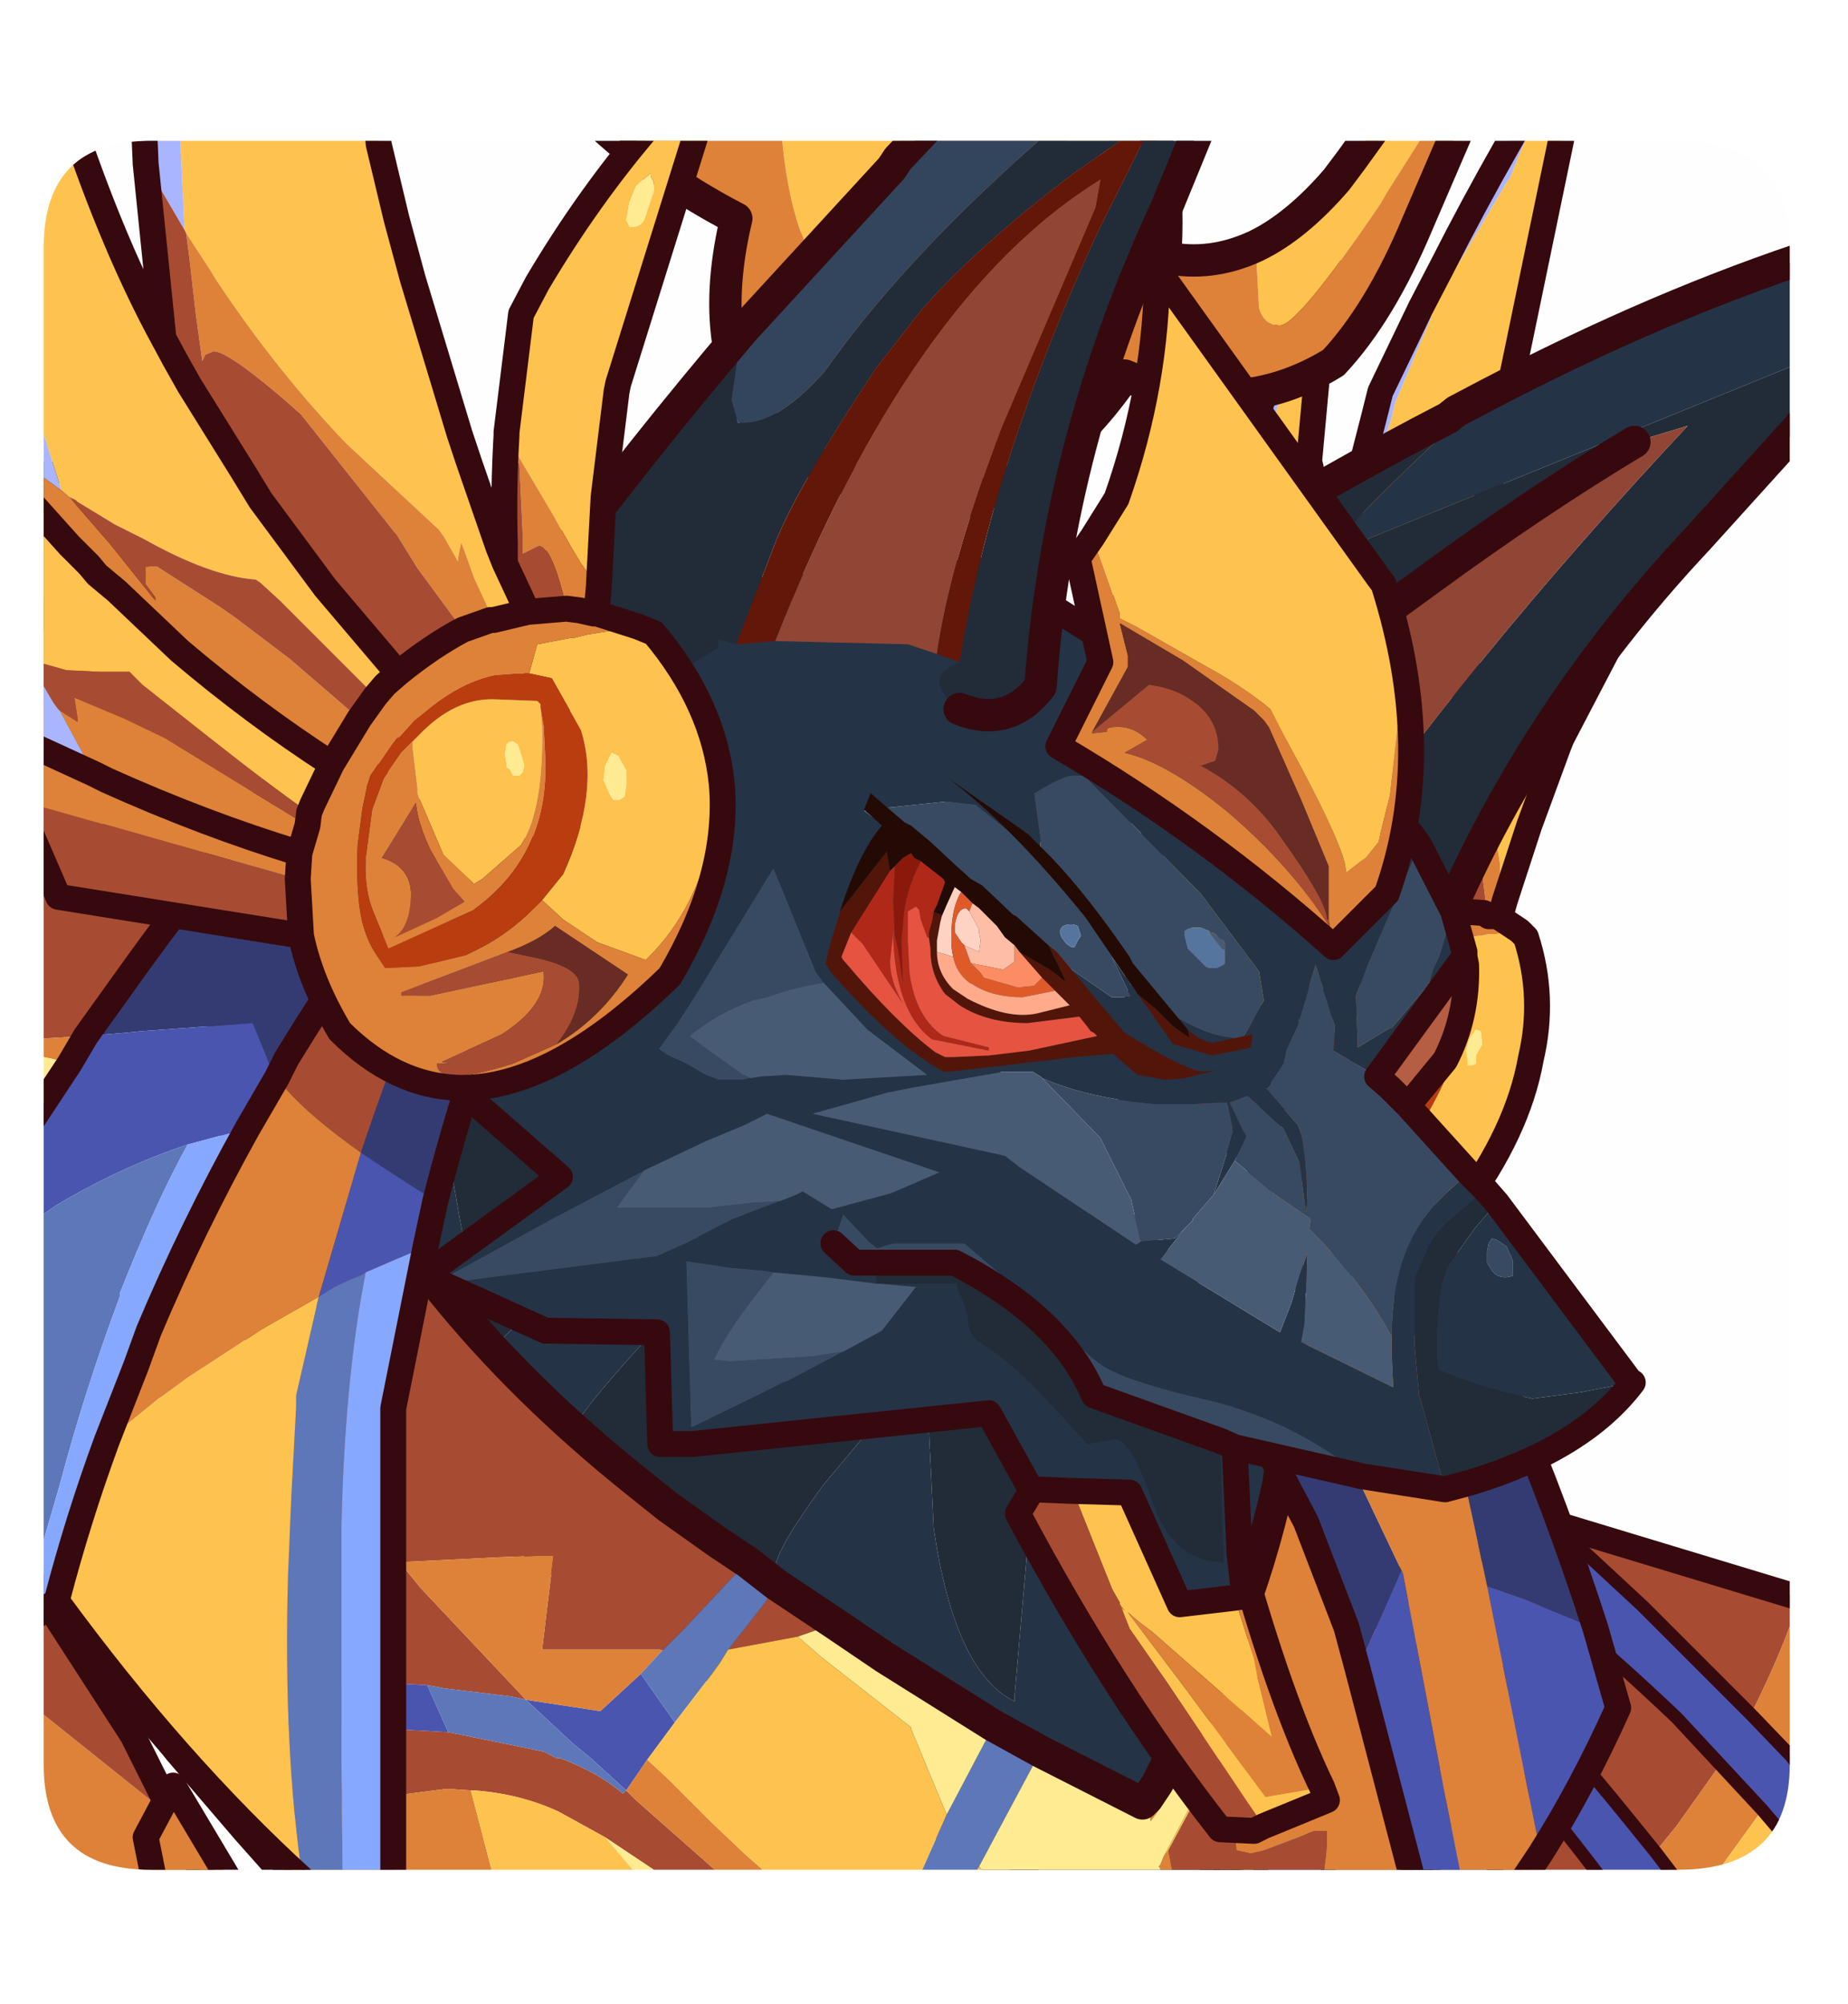 <?xml version="1.0" encoding="UTF-8" standalone="no"?>
<svg xmlns:ffdec="https://www.free-decompiler.com/flash" xmlns:xlink="http://www.w3.org/1999/xlink" ffdec:objectType="frame" height="61.9px" width="57.1px" xmlns="http://www.w3.org/2000/svg">
  <g transform="matrix(1.0, 0.0, 0.0, 1.0, 1.35, 4.35)">
    <clipPath id="clipPath0" transform="matrix(1.0, 0.0, 0.0, 1.0, 0.0, 0.0)">
      <path d="M50.5 0.0 Q53.95 0.0 53.95 3.3 L53.95 50.15 Q53.95 53.4 50.5 53.4 L3.3 53.4 Q0.0 53.4 0.0 50.15 L0.0 3.3 Q0.0 0.0 3.3 0.0 L50.5 0.0" fill="#000000" fill-rule="evenodd" stroke="none"/>
    </clipPath>
    <g clip-path="url(#clipPath0)">
      <use ffdec:characterId="2" height="61.9" transform="matrix(1.0, 0.0, 0.0, 1.0, -1.35, -4.35)" width="57.1" xlink:href="#shape1"/>
    </g>
    <use ffdec:characterId="3" height="53.4" transform="matrix(1.0, 0.0, 0.0, 1.0, 0.0, 0.0)" width="53.95" xlink:href="#shape2"/>
  </g>
  <defs>
    <g id="shape1" transform="matrix(1.0, 0.0, 0.0, 1.0, 1.35, 4.35)">
      <path d="M47.5 -3.65 L47.7 -3.95 44.35 12.2 44.15 14.05 44.0 15.6 43.8 19.4 43.75 20.15 43.7 22.2 43.7 22.6 43.75 23.8 43.1 23.95 43.1 22.95 43.05 22.4 43.05 22.0 42.9 22.4 42.85 22.15 42.8 21.85 42.75 21.65 41.7 19.4 Q41.0 17.5 40.55 15.15 L40.55 14.95 40.35 14.0 40.4 13.9 41.4 9.3 41.65 8.55 41.75 8.1 42.85 5.5 42.9 5.3 43.35 4.4 45.25 1.2 45.3 1.15 Q46.45 -1.75 47.5 -3.65 M44.65 19.5 L44.65 19.45 45.65 16.6 46.15 15.85 Q48.5 12.75 51.05 10.5 L46.9 18.45 46.8 18.7 45.9 21.15 45.15 23.45 45.0 22.75 45.0 22.35 44.85 21.4 44.7 20.1 44.65 19.5 M45.6 24.4 L45.8 24.6 Q46.4 26.45 45.95 28.35 45.0 31.2 43.45 32.5 L42.75 32.0 42.3 31.4 42.05 30.9 42.65 30.25 Q43.8 28.3 43.9 26.85 L43.75 25.45 43.35 25.35 43.7 24.65 44.35 24.55 44.4 24.55 44.65 24.5 44.85 24.5 45.6 24.4 M34.95 19.25 L35.3 18.65 35.45 19.05 35.55 19.4 35.6 19.55 36.2 21.35 36.4 21.85 36.45 21.9 36.45 22.15 36.7 22.55 37.45 24.1 Q38.3 25.8 39.3 27.15 L38.65 28.1 38.6 28.3 37.3 26.15 36.55 24.9 36.35 24.55 35.85 24.5 35.25 24.35 35.1 24.3 34.85 24.15 34.75 24.05 34.7 23.45 34.7 22.95 34.65 22.85 34.7 22.7 34.85 21.85 34.9 20.45 34.95 19.25 M39.55 2.85 L39.8 2.3 39.1 9.9 39.15 10.1 39.1 10.9 Q39.05 14.15 39.3 16.5 L39.3 17.0 39.4 17.7 39.7 19.9 39.85 20.65 40.35 22.85 Q40.65 24.05 41.1 25.1 L40.8 25.35 40.55 25.6 39.95 24.2 39.55 23.1 39.3 22.65 39.2 22.5 Q38.45 22.4 37.55 21.4 L37.1 20.95 36.65 20.35 36.65 20.3 36.5 20.15 36.4 20.0 36.65 15.4 Q36.8 13.75 37.1 12.3 L37.15 11.85 37.3 11.5 37.55 10.5 37.85 9.25 39.55 2.85 M48.85 13.45 L48.55 13.7 48.35 14.1 48.15 14.55 48.15 14.7 48.55 14.45 48.75 14.0 48.85 13.55 48.85 13.45 M40.9 26.75 L41.05 26.65 Q41.9 25.8 42.6 25.95 L43.35 26.0 43.35 26.15 43.3 26.2 43.3 26.3 43.25 26.7 Q42.7 28.7 42.05 29.5 L41.25 30.25 41.0 30.35 Q40.75 30.15 40.7 29.55 L40.6 28.15 40.6 28.0 40.65 27.9 40.85 26.95 40.9 26.75 M44.05 27.75 L43.95 28.1 44.0 28.45 44.0 28.55 44.05 28.55 44.15 28.55 44.25 28.5 44.25 28.25 44.45 27.9 44.4 27.5 44.25 27.45 44.05 27.75 M42.5 27.0 L42.4 27.25 42.4 27.5 42.35 27.55 42.4 27.6 42.35 27.7 42.4 27.7 42.4 27.75 42.45 27.8 42.5 27.8 42.55 27.75 42.65 27.55 42.65 27.3 42.7 27.05 42.65 26.95 42.5 27.0" fill="#ffc34f" fill-rule="evenodd" stroke="none"/>
      <path d="M47.5 -3.65 Q46.45 -1.75 45.3 1.15 L45.25 1.2 43.35 4.4 42.9 5.3 42.85 5.5 41.75 8.1 41.65 8.55 41.4 9.3 40.4 13.9 40.15 12.25 41.1 8.55 41.3 7.75 42.55 5.15 43.2 3.9 Q45.1 0.15 47.5 -3.65 M34.1 26.0 L33.8 25.7 34.0 23.4 34.15 22.25 34.7 19.65 34.95 19.25 34.9 20.45 34.85 21.85 34.7 22.7 34.65 22.85 34.7 22.95 34.7 23.45 34.75 24.05 34.75 24.65 34.9 25.15 34.9 25.3 34.85 25.4 35.1 26.95 34.25 26.2 34.1 26.0 M35.2 18.1 Q35.95 13.7 37.2 9.4 38.25 6.1 39.55 2.85 L37.85 9.25 37.55 10.5 37.3 11.5 37.15 11.85 37.1 12.3 Q36.8 13.75 36.65 15.4 L36.4 20.0 36.1 19.45 35.65 18.9 35.65 18.85 35.55 18.65 35.2 18.1" fill="#aab6ff" fill-rule="evenodd" stroke="none"/>
      <path d="M48.85 13.45 L48.85 13.55 48.75 14.0 48.55 14.45 48.15 14.7 48.15 14.55 48.35 14.1 48.55 13.7 48.85 13.45 M42.5 27.0 L42.65 26.95 42.7 27.05 42.65 27.3 42.65 27.55 42.55 27.75 42.5 27.8 42.45 27.8 42.4 27.75 42.4 27.7 42.35 27.7 42.4 27.6 42.35 27.55 42.4 27.5 42.4 27.25 42.5 27.0 M44.05 27.75 L44.25 27.45 44.4 27.5 44.45 27.9 44.25 28.25 44.25 28.5 44.15 28.55 44.05 28.55 44.0 28.55 44.0 28.45 43.95 28.1 44.05 27.75" fill="#ffec93" fill-rule="evenodd" stroke="none"/>
      <path d="M40.35 14.0 L40.55 14.95 40.55 15.15 Q41.0 17.5 41.7 19.4 L42.75 21.65 42.8 21.85 42.85 22.15 42.9 22.4 43.05 22.0 43.05 22.4 43.1 22.95 43.1 23.95 43.75 23.8 44.5 23.85 44.55 23.45 44.4 22.25 Q44.25 22.35 44.05 22.4 L44.2 21.95 44.65 20.25 44.6 19.55 44.65 19.5 44.7 20.1 44.85 21.4 45.0 22.35 45.0 22.75 45.15 23.45 45.05 23.8 45.0 24.0 45.6 24.4 44.85 24.5 44.65 24.5 44.4 24.55 44.35 24.55 43.7 24.65 43.35 25.35 43.2 25.35 43.15 25.35 42.8 25.3 Q42.15 25.4 41.4 25.95 41.25 26.05 41.05 26.25 L40.7 26.65 40.65 26.65 40.5 26.8 39.9 27.5 39.75 27.75 39.5 28.25 39.2 29.2 38.85 30.6 38.75 31.8 38.9 32.2 39.5 32.25 40.3 32.05 40.5 32.0 41.9 31.05 42.05 30.9 42.3 31.4 42.75 32.0 43.45 32.5 Q45.0 31.2 45.95 28.35 45.55 30.6 43.8 32.95 40.95 35.5 39.3 35.25 38.2 35.1 37.6 33.6 37.5 32.45 37.65 31.25 L37.95 29.85 38.15 29.25 38.45 28.65 38.15 29.25 37.95 29.85 34.85 28.2 34.85 28.15 33.55 27.45 33.55 27.0 34.1 26.0 34.25 26.2 35.1 26.95 34.85 25.4 35.15 25.7 35.15 25.6 35.3 25.05 36.0 25.7 36.55 26.2 38.45 28.65 38.6 28.3 38.65 28.1 39.3 27.15 40.1 26.1 39.3 27.15 Q38.3 25.8 37.45 24.1 L36.7 22.55 36.45 22.15 36.45 21.9 36.4 21.85 36.2 21.35 35.6 19.55 35.55 19.4 35.45 19.05 35.3 18.65 35.2 18.15 35.2 18.1 35.55 18.65 35.65 18.85 35.65 18.9 36.1 19.45 36.4 20.0 36.5 20.15 36.6 20.45 36.95 21.4 37.3 22.85 37.3 22.45 37.45 22.0 37.6 22.0 38.45 23.15 38.6 23.45 39.25 24.5 40.1 26.1 40.55 25.6 40.8 25.35 41.1 25.1 42.5 24.15 42.1 22.55 42.0 21.7 42.0 21.65 41.15 18.6 40.95 18.3 40.05 16.85 Q39.95 16.85 39.85 17.0 L39.75 17.15 40.0 16.0 40.25 14.6 40.35 14.0 M45.0 24.0 L44.9 23.95 44.65 23.95 44.5 23.85 44.65 23.95 44.9 23.95 45.0 24.0 M42.5 24.15 L43.05 23.95 43.1 23.95 43.05 23.95 42.5 24.15 M40.9 26.75 L40.85 26.95 40.65 27.9 40.6 28.0 40.6 28.15 40.7 29.55 Q40.75 30.15 41.0 30.35 L41.25 30.25 42.05 29.5 Q42.7 28.7 43.25 26.7 L43.3 26.3 43.3 26.65 43.15 27.45 Q42.5 29.75 40.9 30.95 L40.75 31.0 39.0 31.75 39.05 30.85 39.25 29.5 39.7 28.3 40.1 27.65 40.15 27.5 40.6 27.0 40.65 26.95 40.9 26.75 M40.7 30.75 L40.6 30.45 40.45 29.5 40.5 28.25 39.55 29.5 Q39.95 29.8 39.85 30.4 39.6 31.25 39.25 31.5 L40.1 31.1 40.7 30.75 M41.1 32.05 L39.0 32.8 38.95 32.9 39.5 32.95 41.6 32.6 41.6 32.65 Q41.4 33.45 40.5 34.05 L39.2 34.55 39.35 34.6 39.1 34.6 Q38.95 35.25 40.45 34.75 L41.35 34.35 Q42.25 33.8 43.05 32.85 L42.25 31.8 42.15 31.55 41.1 32.05 M35.1 26.95 L35.3 27.15 38.15 29.25 35.3 27.15 35.1 26.95" fill="#de8338" fill-rule="evenodd" stroke="none"/>
      <path d="M40.4 13.9 L40.35 14.0 40.25 14.6 40.0 16.0 39.75 17.15 39.85 17.0 Q39.95 16.85 40.05 16.85 L40.95 18.3 41.15 18.6 42.0 21.65 42.0 21.7 42.1 22.55 42.5 24.15 41.1 25.1 Q40.65 24.05 40.35 22.85 L39.85 20.65 39.7 19.9 39.4 17.7 39.3 17.0 39.3 16.5 40.15 12.25 40.4 13.9 M43.75 23.8 L43.7 22.6 43.8 22.15 44.6 19.55 44.65 20.25 44.2 21.95 44.05 22.4 Q44.25 22.35 44.4 22.25 L44.55 23.45 44.5 23.85 43.75 23.8 M37.65 31.25 L33.6 29.8 33.55 27.45 34.85 28.15 34.85 28.2 37.95 29.85 37.65 31.25 M40.55 25.6 L40.1 26.1 39.25 24.5 38.6 23.45 38.45 23.15 37.6 22.0 37.45 22.0 37.3 22.45 37.3 22.85 36.95 21.4 36.6 20.45 36.5 20.15 36.65 20.3 36.65 20.35 37.1 20.95 37.55 21.4 Q38.45 22.4 39.2 22.5 L39.3 22.65 39.55 23.1 39.95 24.2 40.55 25.6 M38.6 28.3 L38.45 28.65 36.55 26.2 36.0 25.7 35.3 25.05 35.15 25.6 35.15 25.7 34.85 25.4 34.9 25.3 34.9 25.15 34.75 24.65 34.75 24.05 34.85 24.15 35.1 24.3 35.25 24.35 35.85 24.5 36.35 24.55 36.55 24.9 37.3 26.15 38.6 28.3 M40.7 30.75 L40.1 31.1 39.25 31.5 Q39.6 31.25 39.85 30.4 39.95 29.8 39.55 29.5 L40.5 28.25 40.45 29.5 40.6 30.45 40.7 30.75 M41.35 34.35 L40.45 34.75 Q38.95 35.25 39.1 34.6 L39.35 34.6 39.2 34.55 40.5 34.05 Q41.4 33.45 41.6 32.65 L41.6 32.6 39.5 32.95 38.95 32.9 39.0 32.8 41.1 32.05 41.55 32.2 Q42.3 32.55 42.15 33.0 L41.35 34.35" fill="#a84c32" fill-rule="evenodd" stroke="none"/>
      <path d="M43.35 25.35 L43.75 25.45 43.9 26.85 Q43.8 28.3 42.65 30.25 L42.05 30.9 41.9 31.05 40.5 32.0 40.3 32.05 39.5 32.25 38.9 32.2 38.75 31.8 38.85 30.6 39.2 29.2 39.5 28.25 39.75 27.75 39.9 27.5 40.5 26.8 40.65 26.65 40.7 26.65 41.05 26.25 Q41.25 26.05 41.4 25.95 42.15 25.4 42.8 25.3 L43.15 25.35 43.2 25.35 43.35 25.35 M43.3 26.3 L43.3 26.2 43.35 26.15 43.35 26.0 42.6 25.95 Q41.9 25.8 41.05 26.65 L40.9 26.75 40.65 26.95 40.6 27.0 40.15 27.5 40.1 27.65 39.7 28.3 39.25 29.5 39.05 30.85 39.0 31.75 40.75 31.0 40.9 30.95 Q42.5 29.75 43.15 27.45 L43.3 26.65 43.3 26.3" fill="#bb3d0f" fill-rule="evenodd" stroke="none"/>
      <path d="M41.35 34.35 L42.15 33.0 Q42.3 32.55 41.55 32.2 L41.1 32.05 42.15 31.55 42.25 31.8 43.05 32.85 Q42.25 33.8 41.35 34.35" fill="#692c25" fill-rule="evenodd" stroke="none"/>
      <path d="M43.7 22.6 L43.7 22.2 43.75 20.15 43.8 19.4 44.0 15.6 44.15 14.05 44.35 12.2 47.7 -3.95 47.5 -3.65 Q45.1 0.15 43.2 3.9 L42.55 5.15 41.3 7.75 41.1 8.55 40.15 12.25 39.3 16.5 Q39.05 14.15 39.1 10.9 L39.15 10.1 39.1 9.9 39.8 2.3 39.55 2.85 Q38.25 6.1 37.2 9.4 35.95 13.7 35.2 18.1 L35.2 18.15 35.3 18.65 35.45 19.05 35.55 19.4 35.6 19.55 36.2 21.35 36.4 21.85 36.45 21.9 36.45 22.15 36.7 22.55 37.45 24.1 Q38.3 25.8 39.3 27.15 L38.65 28.1 38.6 28.3 38.45 28.65 38.15 29.25 37.95 29.85 37.65 31.25 33.6 29.8 33.55 27.45 33.55 27.0 34.1 26.0 33.8 25.7 34.0 23.4 34.15 22.25 34.7 19.65 34.95 19.25 35.3 18.65 M43.1 23.95 L43.75 23.8 43.7 22.6 43.8 22.15 44.6 19.55 44.65 19.5 44.65 19.45 45.65 16.6 46.15 15.85 Q48.5 12.75 51.05 10.5 L46.9 18.45 46.8 18.7 45.9 21.15 45.15 23.45 45.05 23.8 45.0 24.0 45.6 24.4 45.8 24.6 Q46.4 26.45 45.95 28.35 45.55 30.6 43.8 32.95 40.95 35.5 39.3 35.25 38.2 35.1 37.6 33.6 37.5 32.45 37.65 31.25 M44.5 23.85 L44.65 23.95 44.9 23.95 45.0 24.0 M43.1 23.95 L43.05 23.95 42.5 24.15 41.1 25.1 40.8 25.35 40.55 25.6 40.1 26.1 39.3 27.15 M44.5 23.85 L43.75 23.8 M41.1 25.1 Q40.65 24.05 40.35 22.85 L39.85 20.65 39.7 19.9 39.4 17.7 39.3 17.0 39.3 16.5 M38.15 29.25 L35.3 27.15 35.1 26.95 34.25 26.2 34.1 26.0" fill="none" stroke="#36090e" stroke-linecap="round" stroke-linejoin="round" stroke-width="0.8"/>
      <path d="M11.7 22.75 L11.75 23.2 Q11.85 28.1 12.7 32.4 13.25 35.7 13.9 37.35 14.55 36.3 17.3 35.0 20.15 33.65 22.55 33.4 21.55 33.8 19.15 36.45 16.75 39.0 16.25 39.95 L19.3 42.05 22.6 44.1 Q22.6 43.55 24.1 41.5 L27.25 37.75 27.5 42.85 Q28.15 47.3 30.0 48.2 L30.0 48.0 30.45 42.85 30.7 42.85 Q34.9 47.25 36.35 48.1 L36.55 46.95 36.7 45.35 Q36.55 40.1 36.2 36.55 L36.75 37.15 41.75 45.6 34.25 56.4 6.8 37.6 5.2 24.2 11.7 22.75 M27.25 37.75 L27.25 37.6 27.35 37.6 27.25 37.75 M22.55 33.4 L22.6 33.35 22.7 33.35 22.55 33.4" fill="#253346" fill-rule="evenodd" stroke="none"/>
      <path d="M36.2 36.55 Q36.55 40.1 36.7 45.35 L36.55 46.95 36.35 48.1 Q34.9 47.25 30.7 42.85 L30.45 42.85 30.0 48.0 30.0 48.2 Q28.15 47.3 27.5 42.85 L27.25 37.75 24.1 41.5 Q22.6 43.55 22.6 44.1 L19.3 42.05 16.25 39.95 Q16.75 39.0 19.15 36.45 21.55 33.8 22.55 33.4 20.15 33.65 17.3 35.0 14.55 36.3 13.9 37.35 13.25 35.7 12.7 32.4 11.85 28.1 11.75 23.2 L11.7 22.75 21.2 20.65 36.2 36.55 M22.55 33.4 L22.7 33.35 22.6 33.35 22.55 33.4 M27.25 37.75 L27.35 37.6 27.25 37.6 27.25 37.75" fill="#222b38" fill-rule="evenodd" stroke="none"/>
      <path d="M11.7 22.75 L5.2 24.2 6.8 37.6 34.25 56.4 41.75 45.6 36.75 37.15 36.2 36.55 21.2 20.65 11.7 22.75 Z" fill="none" stroke="#36090e" stroke-linecap="round" stroke-linejoin="round" stroke-width="1.0"/>
      <path d="M32.65 -1.0 L33.1 0.75 Q32.8 0.45 31.35 -0.1 L28.6 -0.75 Q25.3 -0.75 24.35 4.75 L24.25 4.9 23.35 2.7 Q22.85 1.2 22.75 -1.0 L32.65 -1.0 M43.15 -1.0 L41.5 1.6 41.3 1.95 Q38.75 5.7 38.2 5.7 37.7 5.7 37.55 5.15 L37.45 3.25 Q38.7 2.65 39.95 1.2 L40.4 0.6 41.25 0.0 41.05 -0.3 41.5 -1.0 43.15 -1.0" fill="#ffc34f" fill-rule="evenodd" stroke="none"/>
      <path d="M32.65 -1.0 L34.0 -1.0 Q34.85 0.6 34.65 3.6 36.05 3.9 37.45 3.25 L37.55 5.15 Q37.7 5.7 38.2 5.7 38.75 5.7 41.3 1.95 L41.5 1.6 43.15 -1.0 44.05 -1.0 43.85 -0.7 42.45 2.55 Q41.3 5.3 39.85 6.85 36.85 8.7 33.4 7.25 31.3 10.3 28.45 11.15 24.8 11.3 21.85 8.35 20.55 5.95 21.4 2.4 18.7 1.0 16.7 -1.0 L22.75 -1.0 Q22.85 1.2 23.35 2.7 L24.25 4.9 24.35 4.75 Q25.3 -0.75 28.6 -0.75 L31.35 -0.1 Q32.8 0.45 33.1 0.75 L32.65 -1.0 M41.05 -0.3 L41.25 0.0 40.4 0.6 41.05 -0.3" fill="#de8338" fill-rule="evenodd" stroke="none"/>
      <path d="M16.7 -1.0 Q18.7 1.0 21.4 2.4 20.55 5.95 21.85 8.35 24.8 11.3 28.45 11.15 31.3 10.3 33.4 7.25 36.85 8.7 39.85 6.85 41.3 5.3 42.45 2.55 L43.85 -0.7 44.05 -1.0 M37.45 3.25 Q36.05 3.9 34.65 3.6 34.85 0.6 34.0 -1.0 M41.5 -1.0 L41.05 -0.3 40.4 0.6 39.95 1.2 Q38.7 2.65 37.45 3.25" fill="none" stroke="#36090e" stroke-linecap="round" stroke-linejoin="round" stroke-width="1.0"/>
      <path d="M54.9 4.3 L54.65 4.45 54.2 4.7 54.05 4.95 54.05 5.0 54.05 5.1 54.05 5.15 54.1 5.2 54.15 5.3 54.2 5.4 54.75 5.5 54.9 5.45 54.9 6.6 39.55 12.85 39.5 12.85 Q41.5 10.6 44.6 7.85 49.95 5.05 54.9 3.45 L54.9 4.3" fill="#253346" fill-rule="evenodd" stroke="none"/>
      <path d="M54.9 5.45 L54.75 5.5 54.2 5.4 54.15 5.3 54.1 5.2 54.05 5.15 54.05 5.1 54.05 5.0 54.05 4.95 54.2 4.7 54.65 4.45 54.9 4.3 54.9 5.45" fill="#33455d" fill-rule="evenodd" stroke="none"/>
      <path d="M44.6 7.85 Q41.5 10.6 39.5 12.85 L39.55 12.85 54.9 6.6 54.9 8.1 51.1 12.3 Q45.7 18.05 42.9 25.1 41.45 26.0 40.3 24.95 39.3 23.7 39.35 22.8 44.05 16.0 50.8 8.8 L49.15 9.3 Q46.15 11.1 42.8 13.55 37.6 17.3 33.95 20.65 L32.35 20.25 32.25 20.35 Q30.65 21.75 28.85 20.85 27.4 19.65 28.95 17.45 36.25 12.25 43.4 8.55 L43.65 8.35 44.6 7.85" fill="#222b38" fill-rule="evenodd" stroke="none"/>
      <path d="M33.95 20.65 Q37.6 17.3 42.8 13.55 46.15 11.1 49.15 9.3 L50.8 8.8 Q44.05 16.0 39.35 22.8 L39.35 22.6 Q37.35 21.6 33.95 20.65" fill="#914535" fill-rule="evenodd" stroke="none"/>
      <path d="M54.9 3.45 Q49.95 5.05 44.6 7.85 L43.65 8.35 43.4 8.55 Q36.25 12.25 28.95 17.45 27.4 19.65 28.85 20.85 30.65 21.75 32.25 20.35 L32.35 20.25 33.95 20.65 Q37.6 17.3 42.8 13.55 46.15 11.1 49.15 9.3 M39.35 22.8 Q39.3 23.7 40.3 24.95 41.45 26.0 42.9 25.1 45.7 18.05 51.1 12.3 L54.9 8.1 M39.35 22.8 L39.35 22.6 Q37.35 21.6 33.95 20.65" fill="none" stroke="#36090e" stroke-linecap="round" stroke-linejoin="round" stroke-width="1.0"/>
      <path d="M4.05 51.85 L5.35 54.4 -0.25 54.4 -0.45 54.1 -0.45 48.25 4.05 51.85" fill="#de8338" fill-rule="evenodd" stroke="none"/>
      <path d="M-0.45 48.25 L-0.45 44.3 2.75 49.25 4.05 51.85 -0.45 48.25" fill="#a84c32" fill-rule="evenodd" stroke="none"/>
      <path d="M-0.25 54.4 L-0.45 54.4 -0.45 54.1 -0.25 54.4" fill="#ffc34f" fill-rule="evenodd" stroke="none"/>
      <path d="M4.05 51.85 L5.35 54.4 M-0.45 44.3 L2.75 49.25 4.05 51.85" fill="none" stroke="#36090e" stroke-linecap="round" stroke-linejoin="round" stroke-width="0.8"/>
      <path d="M41.3 45.85 Q45.0 49.5 48.3 53.9 L45.25 53.9 42.25 50.2 40.2 47.7 41.3 45.85 M49.8 52.85 L48.95 51.8 Q45.3 47.3 42.1 44.45 L43.2 42.8 Q46.4 44.85 50.45 48.7 L51.8 50.15 50.45 52.05 49.8 52.85 M46.65 42.7 L54.25 45.0 Q53.8 46.5 52.75 48.6 L49.4 45.25 46.65 42.7 M39.35 49.0 L43.3 53.9 40.0 53.9 38.15 50.9 39.35 49.0 M37.1 52.55 L37.9 53.9 36.3 53.9 37.1 52.55" fill="#a84c32" fill-rule="evenodd" stroke="none"/>
      <path d="M41.3 45.85 L42.1 44.45 Q45.3 47.3 48.95 51.8 L49.8 52.85 50.6 53.9 48.3 53.9 Q45.0 49.5 41.3 45.85 M43.2 42.8 L43.85 41.75 46.65 42.7 49.4 45.25 52.75 48.6 54.0 49.9 54.15 50.1 55.35 51.5 55.35 53.9 55.1 53.9 53.1 51.55 51.8 50.15 50.45 48.7 Q46.4 44.85 43.2 42.8 M39.35 49.0 L40.2 47.7 42.25 50.2 45.25 53.9 43.3 53.9 39.35 49.0 M40.0 53.9 L37.9 53.9 37.1 52.55 38.15 50.9 40.0 53.9" fill="#4a55b1" fill-rule="evenodd" stroke="none"/>
      <path d="M50.6 53.9 L49.8 52.85 50.45 52.05 51.8 50.15 53.1 51.55 51.4 53.9 50.6 53.9 M54.25 45.0 L55.35 45.3 55.35 48.55 54.15 50.1 54.0 49.9 52.75 48.6 Q53.8 46.5 54.25 45.0" fill="#de8338" fill-rule="evenodd" stroke="none"/>
      <path d="M55.35 48.55 L55.35 51.5 54.15 50.1 55.35 48.55 M55.1 53.9 L51.4 53.9 53.1 51.55 55.1 53.9" fill="#ffc34f" fill-rule="evenodd" stroke="none"/>
      <path d="M41.3 45.85 Q45.0 49.5 48.3 53.9 M50.6 53.9 L49.8 52.85 48.95 51.8 Q45.3 47.3 42.1 44.45 M46.65 42.7 L49.4 45.25 52.75 48.6 54.0 49.9 54.15 50.1 55.35 51.5 M51.8 50.15 L50.45 48.7 Q46.4 44.85 43.2 42.8 M39.35 49.0 L43.3 53.9 M45.25 53.9 L42.25 50.2 40.2 47.7 M40.0 53.9 L38.15 50.9 M37.1 52.55 L37.9 53.9 M53.1 51.55 L51.8 50.15 M55.1 53.9 L53.1 51.55" fill="none" stroke="#36090e" stroke-linecap="round" stroke-linejoin="round" stroke-width="0.4"/>
      <path d="M42.1 44.45 L41.3 45.85 40.2 47.7 39.35 49.0 38.15 50.9 37.1 52.55 36.3 53.9 M42.1 44.45 L43.2 42.8 43.85 41.75 46.65 42.7 54.25 45.0 55.35 45.3" fill="none" stroke="#36090e" stroke-linecap="round" stroke-linejoin="round" stroke-width="0.8"/>
      <path d="M3.65 49.0 L1.2 45.9 10.2 32.45 12.3 35.5 Q14.8 38.6 18.3 41.4 L19.3 42.2 20.85 43.3 21.75 43.9 21.35 44.3 19.8 45.95 19.15 46.6 15.4 46.6 15.75 43.7 15.35 43.7 14.05 43.75 11.0 43.9 11.65 44.7 14.9 48.15 14.45 48.05 12.4 47.8 11.85 47.7 10.2 47.6 10.05 47.6 Q7.8 47.65 4.5 48.7 L3.65 49.0 M22.65 44.6 L24.45 45.8 23.3 46.2 21.15 46.6 22.25 45.2 22.65 44.6 M4.2 49.7 Q6.9 48.95 8.85 48.95 L9.8 49.0 12.5 49.15 12.75 49.2 15.45 49.75 15.85 49.95 15.95 49.95 Q17.15 50.4 17.9 51.05 L18.0 50.95 18.25 51.2 18.3 51.25 20.85 53.5 19.9 54.1 17.35 52.4 16.9 52.15 15.9 51.6 Q14.7 51.05 13.3 50.95 L13.2 50.95 12.45 50.9 9.4 51.3 7.65 51.75 6.3 52.15 4.2 49.7 M37.6 47.2 L36.8 52.05 36.85 52.8 37.3 52.9 37.7 52.8 38.9 52.35 39.25 52.2 39.65 52.2 39.65 52.7 39.55 53.5 39.1 54.4 35.05 54.4 34.75 52.8 35.45 51.5 35.95 50.75 37.6 47.2" fill="#a84c32" fill-rule="evenodd" stroke="none"/>
      <path d="M3.65 49.0 L4.5 48.7 Q7.8 47.65 10.05 47.6 L10.2 47.6 11.85 47.7 12.5 49.15 9.8 49.0 8.85 48.95 Q6.9 48.95 4.2 49.7 L3.65 49.0 M14.9 48.15 L17.2 48.5 18.45 47.35 19.5 48.85 18.65 50.0 18.0 50.95 16.9 49.95 16.35 49.5 14.9 48.15" fill="#4a55b1" fill-rule="evenodd" stroke="none"/>
      <path d="M14.9 48.15 L11.65 44.7 11.0 43.9 14.05 43.75 15.35 43.7 15.75 43.7 15.4 46.6 19.15 46.6 19.05 46.7 18.45 47.35 17.2 48.5 14.9 48.15 M34.1 51.2 L34.4 50.75 34.75 50.05 Q37.1 46.25 38.15 41.5 L38.65 37.85 42.75 48.75 42.35 54.4 39.1 54.4 39.55 53.5 39.65 52.7 39.65 52.2 39.25 52.2 38.9 52.35 37.7 52.8 37.3 52.9 36.85 52.8 36.8 52.05 37.6 47.2 37.8 45.6 35.7 49.65 35.1 50.6 34.5 51.5 34.2 51.9 34.1 51.2 M6.3 52.15 L7.65 51.75 9.4 51.3 12.45 50.9 13.2 50.95 14.1 54.4 8.3 54.4 6.3 52.15 M20.85 53.5 L18.3 51.25 18.25 51.2 18.0 50.95 18.65 50.0 19.3 50.6 20.7 52.0 21.65 52.9 23.35 54.4 21.95 54.4 20.85 53.5 M34.75 52.8 L35.05 54.4 34.6 54.4 34.5 53.8 34.5 53.4 34.5 53.35 34.45 53.3 34.5 53.25 34.6 53.0 34.75 52.8" fill="#de8338" fill-rule="evenodd" stroke="none"/>
      <path d="M11.85 47.7 L12.4 47.8 14.45 48.05 14.9 48.15 16.35 49.5 16.9 49.95 18.0 50.95 17.9 51.05 Q17.15 50.4 15.95 49.95 L15.85 49.95 15.45 49.75 12.75 49.2 12.5 49.15 11.85 47.7 M19.15 46.6 L19.8 45.95 21.35 44.3 21.75 43.9 22.65 44.6 22.25 45.2 21.15 46.6 20.9 47.0 20.65 47.35 19.5 48.85 18.45 47.35 19.05 46.7 19.15 46.6 M29.35 48.95 L30.8 49.75 28.9 53.3 28.5 54.1 28.35 54.4 26.7 54.4 27.3 53.05 27.9 51.7 29.35 48.95" fill="#5d77ba" fill-rule="evenodd" stroke="none"/>
      <path d="M24.45 45.8 L26.0 46.85 29.35 48.95 27.9 51.7 26.8 49.05 26.8 49.0 24.05 46.85 23.3 46.2 24.45 45.8 M30.8 49.75 L33.95 51.35 34.1 51.2 34.2 51.9 34.5 51.5 35.1 50.6 35.15 50.75 35.45 51.4 34.6 53.0 34.5 53.25 34.45 53.3 34.5 53.35 34.5 53.4 34.5 53.8 34.6 54.4 29.8 54.4 29.65 54.25 28.9 53.3 30.8 49.75 M17.35 52.4 L19.9 54.1 20.85 53.5 21.95 54.4 19.05 54.4 17.35 52.4" fill="#ffec93" fill-rule="evenodd" stroke="none"/>
      <path d="M13.2 50.95 L13.3 50.95 Q14.7 51.05 15.9 51.6 L16.9 52.15 17.35 52.4 19.05 54.4 14.1 54.4 13.2 50.95 M19.5 48.85 L20.65 47.35 20.9 47.0 21.15 46.6 23.3 46.2 24.05 46.85 26.8 49.0 26.8 49.05 27.9 51.7 27.3 53.05 26.7 54.4 23.35 54.4 21.65 52.9 20.7 52.0 19.3 50.6 18.65 50.0 19.5 48.85 M35.1 50.6 L35.7 49.65 37.8 45.6 37.6 47.2 35.95 50.75 35.45 51.5 34.75 52.8 34.6 53.0 35.45 51.4 35.15 50.75 35.1 50.6 M28.35 54.4 L28.5 54.1 28.9 53.3 29.65 54.25 29.8 54.4 28.35 54.4" fill="#ffc34f" fill-rule="evenodd" stroke="none"/>
      <path d="M10.2 32.45 L10.35 32.25 M21.75 43.9 L20.85 43.3 19.3 42.2 18.3 41.4 Q14.8 38.6 12.3 35.5 L10.2 32.45 1.2 45.9 3.65 49.0 4.2 49.7 6.3 52.15 8.3 54.4 M21.75 43.9 L22.65 44.6 24.45 45.8 26.0 46.85 29.35 48.95 30.8 49.75 33.95 51.35 34.1 51.2 34.4 50.75 34.75 50.05 Q37.1 46.25 38.15 41.5 L38.65 37.85 38.65 37.4 M42.35 54.4 L42.75 48.75 38.65 37.85" fill="none" stroke="#36090e" stroke-linecap="round" stroke-linejoin="round" stroke-width="1.0"/>
      <path d="M40.6 34.0 L41.95 31.85 Q45.6 38.65 47.95 45.95 L45.75 45.05 44.6 44.65 43.45 39.25 42.7 37.6 Q41.6 35.35 40.6 34.0 M40.6 47.2 L40.25 45.9 39.0 42.65 37.2 39.25 38.6 37.1 41.95 44.15 40.85 46.65 40.6 47.2" fill="#343b72" fill-rule="evenodd" stroke="none"/>
      <path d="M47.95 45.95 L48.65 48.4 Q47.55 50.85 46.25 52.9 L44.6 44.65 45.75 45.05 47.95 45.95 M44.25 55.9 L43.2 57.15 40.6 47.2 40.85 46.65 41.95 44.15 42.0 44.25 43.3 51.1 44.25 55.9" fill="#4a55b1" fill-rule="evenodd" stroke="none"/>
      <path d="M46.25 52.9 L44.25 55.9 43.3 51.1 42.0 44.25 41.95 44.15 38.6 37.1 40.6 34.0 Q41.6 35.35 42.7 37.6 L43.45 39.25 44.6 44.65 46.25 52.9" fill="#de8338" fill-rule="evenodd" stroke="none"/>
      <path d="M40.6 34.0 L41.95 31.85 Q45.6 38.65 47.95 45.95 L48.65 48.4 Q47.55 50.85 46.25 52.9 L44.25 55.9 43.2 57.15 40.6 47.2 40.25 45.9 39.0 42.65 37.2 39.25 38.6 37.1 40.6 34.0 Z" fill="none" stroke="#36090e" stroke-linecap="round" stroke-linejoin="round" stroke-width="0.8"/>
      <path d="M43.55 23.8 L43.15 25.15 42.9 25.7 42.8 26.05 41.65 27.4 41.6 27.4 40.6 28.0 40.55 26.4 40.9 25.45 41.7 23.6 42.5 21.75 43.55 23.8 M12.15 35.25 L15.7 33.3 18.55 31.8 17.7 32.95 20.55 32.95 21.9 32.8 22.75 32.75 21.95 33.05 21.3 33.3 21.0 33.45 20.8 33.55 19.85 34.05 18.95 34.45 12.3 35.3 12.15 35.25 M36.8 40.35 L36.35 40.15 32.45 38.75 Q31.45 36.35 28.15 34.65 L25.65 34.65 25.05 34.65 24.4 34.05 24.7 33.15 25.5 34.0 25.75 34.2 26.25 34.05 28.45 34.05 30.15 35.5 32.35 37.55 32.75 37.85 Q33.6 38.35 35.8 38.85 38.5 39.45 40.75 41.25 L36.8 40.35 M24.7 37.4 L23.0 38.3 22.85 38.35 21.95 38.8 20.0 39.75 19.85 34.6 21.2 34.8 22.3 34.9 22.55 34.95 22.35 35.2 Q21.15 36.7 20.7 37.65 L21.2 37.7 22.85 37.6 23.7 37.55 24.7 37.4 M44.05 31.9 Q42.9 32.75 42.3 33.85 41.65 35.1 41.65 36.95 40.8 35.3 39.1 33.6 L39.15 33.3 39.0 33.2 38.05 32.55 36.8 31.5 37.15 30.75 36.65 29.7 37.2 29.5 38.3 30.5 38.8 31.55 39.0 33.1 39.05 32.75 Q39.0 30.9 38.75 30.4 L37.75 29.25 37.8 29.25 37.9 29.15 37.9 29.1 38.3 28.5 38.4 28.05 38.75 27.3 39.3 25.45 39.9 27.35 39.85 28.1 41.2 28.9 41.6 29.25 42.15 29.8 44.05 31.9 M35.25 33.6 L34.95 33.9 33.9 34.0 33.6 32.7 32.65 30.8 30.85 28.95 Q32.35 29.6 34.45 29.75 L35.6 29.75 36.55 29.7 36.6 29.85 36.75 30.6 36.55 31.3 36.15 32.55 35.5 33.3 35.5 33.35 35.25 33.6 M44.75 33.9 L44.9 33.95 45.2 34.15 45.4 34.6 45.4 35.0 45.4 35.05 Q45.0 35.2 44.75 34.9 L44.6 34.65 44.6 34.55 44.6 34.3 44.65 34.05 44.75 33.9 M28.45 22.9 L28.1 22.6 25.35 20.7 25.55 20.65 27.95 20.4 28.8 20.5 29.8 21.3 Q30.4 21.9 30.65 21.8 L30.8 21.8 30.8 21.65 30.6 20.15 Q31.5 19.6 31.8 19.6 L32.1 19.6 32.25 19.7 35.75 23.25 37.55 25.65 37.7 26.55 37.2 27.45 37.05 27.7 36.75 27.7 Q35.95 27.7 34.55 26.8 L33.75 26.3 33.0 25.2 33.6 26.45 33.0 26.45 31.55 25.45 31.3 25.25 31.15 25.15 Q30.4 24.35 28.45 22.9 M31.4 24.45 L31.45 24.6 31.6 24.8 31.75 24.9 31.85 24.9 31.95 24.7 32.05 24.55 31.95 24.25 31.8 24.2 31.65 24.2 31.5 24.25 31.45 24.3 31.4 24.4 31.4 24.45 M36.0 24.4 L35.75 24.3 35.5 24.3 35.35 24.35 35.25 24.4 35.25 24.55 35.35 24.95 35.6 25.2 35.9 25.5 36.0 25.55 36.1 25.55 36.25 25.55 36.35 25.5 36.45 25.45 36.5 25.4 36.5 25.3 36.5 25.2 36.5 25.1 36.5 25.0 36.5 24.95 36.5 24.8 36.45 24.7 36.35 24.65 36.25 24.55 36.2 24.5 36.1 24.45 36.05 24.45 36.0 24.4 M21.85 28.95 L21.6 29.0 20.85 29.0 20.45 28.85 19.85 28.5 19.3 28.25 19.0 28.05 19.55 27.3 20.1 26.45 22.55 22.45 23.85 25.65 24.1 26.0 Q23.15 26.15 22.35 26.45 L21.9 26.55 Q20.8 26.95 19.95 27.65 L20.35 27.95 21.6 28.85 21.85 28.95" fill="#384a62" fill-rule="evenodd" stroke="none"/>
      <path d="M42.5 21.75 L41.7 23.6 40.9 25.45 40.55 26.4 40.6 28.0 41.6 27.4 41.65 27.4 42.8 26.05 42.9 25.7 43.15 25.15 43.55 23.8 43.9 25.05 43.9 25.15 43.9 25.2 41.2 28.9 39.85 28.1 39.9 27.35 39.3 25.45 38.75 27.3 38.4 28.05 38.3 28.5 37.9 29.1 37.9 29.15 37.8 29.25 37.75 29.25 38.75 30.4 Q39.0 30.9 39.05 32.75 L39.0 33.1 38.8 31.55 38.3 30.5 37.2 29.5 36.65 29.7 37.15 30.75 36.8 31.5 36.15 32.55 36.55 31.3 36.75 30.6 36.6 29.85 36.55 29.7 35.6 29.75 34.45 29.75 Q32.35 29.6 30.85 28.95 L30.8 28.9 30.55 28.75 29.65 28.75 26.8 29.25 26.05 29.4 25.7 29.5 23.75 30.05 29.7 31.35 30.15 31.7 33.75 34.1 33.9 34.0 34.95 33.9 35.25 33.6 34.5 34.55 38.2 36.8 38.55 35.9 38.8 35.05 39.05 34.35 38.95 36.55 38.85 37.1 41.7 38.5 41.65 37.5 41.65 37.35 41.65 36.95 Q41.65 35.1 42.3 33.85 42.9 32.75 44.05 31.9 L44.55 32.4 43.5 33.3 Q42.85 33.8 42.35 35.15 L42.35 37.1 42.4 37.7 42.5 38.75 42.55 38.9 43.3 41.65 40.75 41.25 Q38.5 39.45 35.8 38.85 33.6 38.35 32.75 37.85 L32.35 37.55 30.15 35.5 28.45 34.05 26.25 34.05 25.75 34.2 25.5 34.0 24.7 33.15 24.4 34.05 25.05 34.65 25.65 34.65 25.75 35.3 24.15 35.1 22.55 34.95 22.3 34.9 21.2 34.8 19.85 34.6 20.0 39.75 21.95 38.8 22.85 38.35 23.0 38.3 24.7 37.4 Q25.45 37.0 25.9 36.75 L26.95 35.4 25.85 35.3 28.2 35.3 28.55 36.25 Q28.55 36.85 28.9 37.1 29.8 37.6 31.1 39.0 L32.25 40.25 33.1 40.1 Q33.6 40.1 34.25 42.0 34.9 43.9 36.45 43.9 L36.35 40.15 36.8 40.35 36.95 43.65 37.1 44.95 36.8 45.0 35.1 45.2 33.55 41.75 31.8 41.7 30.55 41.65 30.5 41.65 29.2 39.3 20.05 40.25 19.05 40.25 18.95 36.8 15.5 36.75 12.3 35.3 18.95 34.45 19.85 34.05 20.8 33.55 21.0 33.45 21.3 33.3 21.95 33.05 22.75 32.75 23.25 32.55 23.45 32.45 24.35 33.0 26.2 32.5 27.7 31.85 27.65 31.85 22.35 30.05 21.65 30.4 20.45 30.9 18.55 31.8 15.7 33.3 12.15 35.25 11.75 35.05 15.95 32.0 12.8 29.25 Q15.7 29.3 19.3 25.8 22.75 20.0 18.8 15.2 L17.05 14.6 17.05 14.35 29.35 13.25 42.25 21.4 42.5 21.75 M49.05 38.35 L47.5 38.65 46.0 38.85 45.1 38.65 44.15 38.35 43.1 37.95 43.05 37.5 Q43.05 36.4 43.2 35.3 L43.35 34.8 44.25 33.55 44.9 32.8 49.05 38.35 M44.75 33.9 L44.65 34.05 44.6 34.3 44.6 34.55 44.6 34.65 44.75 34.9 Q45.0 35.2 45.4 35.05 L45.4 35.0 45.4 34.6 45.2 34.15 44.9 33.95 44.75 33.9 M28.45 22.9 Q30.4 24.35 31.15 25.15 L31.3 25.25 31.55 25.45 33.0 26.45 33.6 26.45 33.0 25.2 33.75 26.3 34.55 26.8 Q35.95 27.7 36.75 27.7 L37.05 27.7 37.2 27.45 37.7 26.55 37.55 25.65 35.75 23.25 32.25 19.7 32.1 19.6 31.8 19.6 Q31.5 19.6 30.6 20.15 L30.8 21.65 30.8 21.8 30.65 21.8 Q30.4 21.9 29.8 21.3 L28.8 20.5 27.95 20.4 25.55 20.65 25.35 20.7 28.1 22.6 28.45 22.9 M24.1 26.0 L23.85 25.65 22.55 22.45 20.1 26.45 19.55 27.3 19.0 28.05 19.3 28.25 19.85 28.5 20.45 28.85 20.85 29.0 21.6 29.0 21.85 28.95 22.15 28.9 22.95 28.85 24.7 29.0 27.3 28.85 25.45 27.45 24.1 26.0" fill="#253346" fill-rule="evenodd" stroke="none"/>
      <path d="M41.2 28.9 L43.9 25.2 43.95 25.45 Q44.0 27.05 43.3 28.4 L42.15 29.8 41.6 29.25 41.2 28.9" fill="#b65e44" fill-rule="evenodd" stroke="none"/>
      <path d="M36.35 40.15 L36.45 43.9 Q34.9 43.9 34.25 42.0 33.6 40.1 33.1 40.1 L32.25 40.25 31.1 39.0 Q29.8 37.6 28.9 37.1 28.55 36.85 28.55 36.25 L28.2 35.3 25.85 35.3 25.75 35.3 25.65 34.65 28.15 34.65 Q31.45 36.35 32.45 38.75 L36.35 40.15 M43.3 41.65 L42.55 38.9 42.5 38.75 42.4 37.7 42.35 37.1 42.35 35.15 Q42.85 33.8 43.5 33.3 L44.55 32.4 44.9 32.8 44.25 33.55 43.35 34.8 43.2 35.3 Q43.05 36.4 43.05 37.5 L43.1 37.95 44.15 38.35 45.1 38.65 46.0 38.85 47.5 38.65 49.05 38.35 49.1 38.35 Q47.55 40.4 44.05 41.45 L43.3 41.65" fill="#222b38" fill-rule="evenodd" stroke="none"/>
      <path d="M18.55 31.8 L20.45 30.9 21.65 30.4 22.35 30.05 27.65 31.85 27.7 31.85 26.2 32.5 24.35 33.0 23.45 32.45 23.25 32.55 22.75 32.75 21.9 32.8 20.55 32.95 17.7 32.95 18.55 31.8 M25.85 35.3 L26.95 35.4 25.9 36.75 Q25.45 37.0 24.7 37.4 L23.7 37.55 22.85 37.6 21.2 37.7 20.7 37.65 Q21.15 36.7 22.35 35.2 L22.55 34.95 24.15 35.1 25.75 35.3 25.85 35.3 M41.65 36.95 L41.65 37.35 41.65 37.5 41.7 38.5 38.85 37.1 38.95 36.55 39.05 34.35 38.8 35.05 38.55 35.9 38.2 36.8 34.5 34.55 35.25 33.6 35.5 33.35 35.5 33.3 36.15 32.55 36.8 31.5 38.05 32.55 39.0 33.2 39.15 33.3 39.1 33.6 Q40.8 35.3 41.65 36.95 M33.9 34.0 L33.75 34.1 30.15 31.7 29.7 31.35 23.75 30.05 25.7 29.5 26.05 29.4 26.8 29.25 29.65 28.75 30.55 28.75 30.8 28.9 30.85 28.95 32.65 30.8 33.6 32.7 33.9 34.0 M36.5 25.0 L36.4 24.95 36.2 24.7 36.0 24.45 36.0 24.4 36.05 24.45 36.1 24.45 36.2 24.5 36.25 24.55 36.35 24.65 36.45 24.7 36.5 24.8 36.5 24.95 36.5 25.0 M21.85 28.95 L21.6 28.85 20.35 27.95 19.95 27.65 Q20.8 26.95 21.9 26.55 L22.35 26.45 Q23.15 26.15 24.1 26.0 L25.45 27.45 27.3 28.85 24.7 29.0 22.95 28.85 22.15 28.9 21.85 28.95" fill="#485b74" fill-rule="evenodd" stroke="none"/>
      <path d="M36.5 25.0 L36.5 25.1 36.5 25.2 36.5 25.3 36.5 25.4 36.45 25.45 36.35 25.5 36.25 25.55 36.1 25.55 36.0 25.55 35.9 25.5 35.6 25.2 35.35 24.95 35.25 24.55 35.25 24.4 35.35 24.35 35.5 24.3 35.75 24.3 36.0 24.4 36.0 24.45 36.2 24.7 36.4 24.95 36.5 25.0 M31.4 24.45 L31.4 24.4 31.45 24.3 31.5 24.25 31.65 24.2 31.8 24.2 31.95 24.25 32.05 24.55 31.95 24.7 31.85 24.9 31.75 24.9 31.6 24.8 31.45 24.6 31.4 24.45" fill="#56759f" fill-rule="evenodd" stroke="none"/>
      <path d="M31.8 41.7 L33.55 41.75 35.1 45.2 36.8 45.0 37.4 46.9 37.5 47.45 37.55 47.65 37.95 49.3 34.25 46.05 33.85 45.75 33.5 45.45 35.35 47.9 37.75 51.15 39.5 50.85 39.65 51.25 37.7 52.05 37.15 51.25 34.7 47.6 33.55 45.95 33.3 45.3 33.4 45.4 33.25 45.2 33.25 45.15 33.05 44.8 33.0 44.7 31.8 41.7" fill="#ffc34f" fill-rule="evenodd" stroke="none"/>
      <path d="M30.55 41.65 L31.8 41.7 33.0 44.7 33.05 44.8 33.25 45.15 33.25 45.2 33.55 45.95 34.7 47.6 37.15 51.25 37.7 52.05 37.4 52.2 36.35 52.15 Q33.05 47.95 30.1 42.4 L30.55 41.65" fill="#a84c32" fill-rule="evenodd" stroke="none"/>
      <path d="M36.8 45.0 L37.1 44.95 36.95 43.65 Q38.2 48.15 39.5 50.85 L37.75 51.15 35.35 47.9 33.5 45.45 33.85 45.75 34.25 46.05 37.95 49.3 37.55 47.65 37.5 47.45 37.4 46.9 36.8 45.0 M33.25 45.2 L33.4 45.4 33.3 45.3 33.55 45.95 33.25 45.2" fill="#de8338" fill-rule="evenodd" stroke="none"/>
      <path d="M43.55 23.8 L42.5 21.75 42.25 21.4 29.35 13.25 17.05 14.35 M12.8 29.25 L15.95 32.0 11.75 35.05 12.15 35.25 12.3 35.3 15.5 36.75 18.95 36.8 19.05 40.25 20.05 40.25 29.2 39.3 30.5 41.65 30.55 41.65 31.8 41.7 33.55 41.75 35.1 45.2 36.8 45.0 37.1 44.95 36.95 43.65 36.8 40.35 36.35 40.15 32.45 38.75 Q31.45 36.35 28.15 34.65 L25.65 34.65 25.05 34.65 24.4 34.05 M40.75 41.25 L43.3 41.65 44.05 41.45 Q47.55 40.4 49.1 38.35 L49.05 38.35 44.9 32.8 44.55 32.4 44.05 31.9 42.15 29.8 41.6 29.25 41.2 28.9 43.9 25.2 43.9 25.15 43.9 25.05 43.55 23.8 M43.9 25.2 L43.95 25.45 Q44.0 27.05 43.3 28.4 L42.15 29.8 M37.7 52.05 L39.65 51.25 39.5 50.85 Q38.2 48.15 36.95 43.65 M37.7 52.05 L37.4 52.2 36.35 52.15 Q33.05 47.95 30.1 42.4 L30.55 41.65 M40.75 41.25 L36.8 40.35" fill="none" stroke="#36090e" stroke-linecap="round" stroke-linejoin="round" stroke-width="0.8"/>
      <path d="M31.05 24.85 L31.3 25.05 33.1 27.2 33.4 27.55 33.9 27.85 Q35.4 28.75 35.85 28.75 L36.25 28.7 35.25 28.95 34.65 29.0 33.8 28.85 33.5 28.6 33.05 28.2 31.85 28.3 29.3 28.6 28.0 28.75 27.8 28.75 Q26.25 27.9 24.3 25.65 L24.2 25.45 24.15 25.45 24.3 24.8 24.6 23.85 24.6 23.8 26.05 21.95 26.15 22.55 24.95 24.45 24.65 25.2 24.7 25.3 24.75 25.35 Q26.35 27.25 27.55 28.15 L27.85 28.3 28.1 28.3 29.2 28.25 30.45 28.1 32.55 27.65 32.45 27.55 32.35 27.5 32.2 27.3 32.0 27.05 30.4 27.25 Q29.15 27.25 28.3 26.7 L27.85 26.35 Q27.4 25.75 27.4 25.0 L27.4 24.95 27.35 24.6 27.35 24.45 27.45 24.1 27.5 23.8 27.6 23.85 27.75 23.9 27.75 23.95 27.7 24.15 27.6 24.7 27.6 25.05 Q27.6 25.7 28.1 26.2 L28.55 26.5 Q29.8 27.15 30.7 26.95 L31.7 26.7 31.25 26.25 30.85 25.85 30.15 25.05 31.1 25.6 31.55 25.95 31.55 25.9 31.05 24.85 M33.8 26.35 L34.35 26.8 34.9 27.35 35.4 27.7 35.35 27.45 Q35.8 27.85 36.15 27.85 L37.35 27.6 37.3 28.0 37.1 28.05 36.1 28.25 34.9 27.9 33.8 26.35" fill="#511609" fill-rule="evenodd" stroke="none"/>
      <path d="M31.05 24.85 L31.55 25.9 31.55 25.95 31.1 25.6 30.15 25.05 30.0 24.85 29.7 24.6 29.45 24.25 28.9 23.7 28.7 23.55 28.35 23.2 28.15 23.05 27.9 23.6 27.75 23.95 27.75 23.9 27.6 23.85 27.5 23.8 27.55 23.7 27.6 23.6 27.85 22.9 27.8 22.8 27.1 22.25 26.9 22.15 26.8 22.0 26.55 22.15 26.3 22.4 26.15 22.55 26.05 21.95 24.6 23.8 Q25.2 21.95 25.9 21.15 L25.35 20.65 25.55 20.15 26.6 21.05 26.8 21.15 27.1 21.4 27.4 21.65 28.15 22.35 28.65 22.8 29.0 23.0 29.95 23.9 30.05 23.95 31.05 24.85 M33.8 26.35 L32.2 24.0 Q29.9 21.15 27.9 19.65 L30.4 21.4 31.15 22.15 Q32.25 23.3 33.55 25.2 L33.65 25.4 35.35 27.45 35.4 27.7 34.9 27.35 34.35 26.8 33.8 26.35" fill="#230a05" fill-rule="evenodd" stroke="none"/>
      <path d="M26.3 22.4 L26.55 22.15 26.8 22.0 26.9 22.15 27.1 22.25 Q26.6 23.2 26.55 24.2 L26.5 24.7 26.55 26.0 26.4 25.0 26.3 24.55 26.25 23.5 26.3 22.4" fill="#8c190b" fill-rule="evenodd" stroke="none"/>
      <path d="M27.5 23.8 L27.45 24.1 27.35 24.45 27.35 24.6 27.3 24.6 27.1 24.05 27.05 23.75 26.95 23.65 26.7 23.8 26.7 24.7 26.75 25.7 Q26.95 27.1 27.8 27.65 L29.2 28.0 29.2 28.1 27.45 27.75 Q26.35 26.95 26.25 24.65 L26.25 24.55 26.25 24.4 26.15 25.35 Q26.15 25.95 26.55 26.65 L25.3 24.8 24.95 24.45 26.15 22.55 26.3 22.4 26.25 23.5 26.3 24.55 26.4 25.0 26.55 26.0 26.5 24.7 26.55 24.2 Q26.6 23.2 27.1 22.25 L27.8 22.8 27.85 22.9 27.6 23.6 27.55 23.7 27.5 23.8" fill="#b12818" fill-rule="evenodd" stroke="none"/>
      <path d="M27.35 24.6 L27.4 24.95 27.4 25.0 Q27.4 25.75 27.85 26.35 L28.3 26.7 Q29.15 27.25 30.4 27.25 L32.0 27.05 32.2 27.3 32.35 27.5 32.45 27.55 32.55 27.65 30.45 28.1 29.2 28.25 28.1 28.3 27.85 28.3 27.55 28.15 Q26.35 27.25 24.75 25.35 L24.7 25.3 24.65 25.2 24.95 24.45 25.3 24.8 26.55 26.65 Q26.15 25.95 26.15 25.35 L26.25 24.4 26.25 24.55 26.25 24.65 Q26.35 26.95 27.45 27.75 L29.2 28.1 29.2 28.0 27.8 27.65 Q26.95 27.1 26.75 25.7 L26.7 24.7 26.7 23.8 26.95 23.65 27.05 23.75 27.1 24.05 27.3 24.6 27.35 24.6" fill="#e75341" fill-rule="evenodd" stroke="none"/>
      <path d="M27.6 25.05 L27.6 24.7 27.7 24.15 27.75 23.95 27.9 23.6 28.15 23.05 28.35 23.2 Q28.0 23.75 28.05 24.9 L28.1 25.2 27.6 25.05 M28.45 24.85 L28.35 24.75 28.15 24.45 28.15 24.25 28.15 24.2 28.2 24.0 Q28.3 23.7 28.5 23.7 L28.6 23.8 28.9 24.35 28.9 24.45 28.95 24.7 28.9 25.05 28.45 24.85" fill="#ffd4c4" fill-rule="evenodd" stroke="none"/>
      <path d="M30.85 25.85 L31.25 26.25 30.25 26.45 Q29.3 26.45 28.7 26.05 L28.6 26.0 Q28.2 25.7 28.1 25.2 L28.05 24.9 Q28.0 23.75 28.35 23.2 L28.7 23.55 28.6 23.8 28.5 23.7 Q28.3 23.7 28.2 24.0 L28.15 24.2 28.15 24.25 28.15 24.45 28.35 24.75 28.45 24.85 28.65 25.4 28.95 25.7 29.05 25.85 30.1 26.15 30.6 26.1 30.85 25.85" fill="#e05a29" fill-rule="evenodd" stroke="none"/>
      <path d="M28.7 23.55 L28.9 23.7 29.45 24.25 29.7 24.6 30.0 24.85 30.0 25.35 29.65 25.6 28.65 25.4 28.45 24.85 28.9 25.05 28.95 24.7 28.9 24.45 28.9 24.35 28.6 23.8 28.7 23.55" fill="#ffbea6" fill-rule="evenodd" stroke="none"/>
      <path d="M30.15 25.05 L30.85 25.85 30.6 26.1 30.1 26.15 29.05 25.85 28.95 25.7 28.65 25.4 29.65 25.6 30.0 25.35 30.0 24.85 30.15 25.05" fill="#fc8d64" fill-rule="evenodd" stroke="none"/>
      <path d="M31.25 26.25 L31.7 26.7 30.7 26.95 Q29.8 27.15 28.55 26.5 L28.1 26.2 Q27.6 25.7 27.6 25.05 L28.1 25.2 Q28.2 25.7 28.6 26.0 L28.7 26.05 Q29.3 26.45 30.25 26.45 L31.25 26.25" fill="#ffab8c" fill-rule="evenodd" stroke="none"/>
      <path d="M21.65 5.8 L21.5 6.3 21.25 8.0 21.45 8.7 Q22.6 8.85 24.15 7.1 26.85 3.25 31.9 -1.0 L35.95 -1.0 34.7 2.05 Q31.35 9.25 30.8 16.85 29.8 18.15 28.3 17.55 27.05 16.6 28.3 16.1 29.3 9.9 32.6 2.75 L34.35 -0.75 31.9 0.95 Q28.9 3.2 27.1 5.25 L25.7 7.05 Q23.35 10.6 22.65 12.3 L21.4 15.55 20.85 15.4 20.85 15.65 Q18.25 17.35 16.3 17.1 15.3 16.65 15.1 15.7 14.95 14.9 15.3 13.8 18.45 9.55 21.65 5.8" fill="#222b38" fill-rule="evenodd" stroke="none"/>
      <path d="M21.65 5.8 L26.2 0.85 26.4 0.55 27.25 -0.35 27.9 -1.0 31.9 -1.0 Q26.85 3.25 24.15 7.1 22.6 8.85 21.45 8.7 L21.25 8.0 21.5 6.3 21.65 5.8" fill="#33455d" fill-rule="evenodd" stroke="none"/>
      <path d="M22.6 15.45 Q26.8 4.8 32.65 1.2 L32.5 2.05 29.6 8.85 Q28.0 13.05 27.6 15.85 L26.7 15.55 22.6 15.45" fill="#914535" fill-rule="evenodd" stroke="none"/>
      <path d="M27.6 15.85 Q28.0 13.05 29.6 8.85 L32.5 2.05 32.65 1.2 Q26.8 4.8 22.6 15.45 L21.4 15.55 22.65 12.3 Q23.35 10.6 25.7 7.05 L27.1 5.25 Q28.9 3.2 31.9 0.95 L34.35 -0.75 32.6 2.75 Q29.3 9.9 28.3 16.1 L27.6 15.85" fill="#621708" fill-rule="evenodd" stroke="none"/>
      <path d="M27.9 -1.0 L27.25 -0.35 26.4 0.55 26.2 0.85 21.65 5.8 Q18.45 9.55 15.3 13.8 14.95 14.9 15.1 15.7 15.3 16.65 16.3 17.1 M28.3 17.55 Q29.8 18.15 30.8 16.85 31.35 9.25 34.7 2.05 L35.95 -1.0" fill="none" stroke="#36090e" stroke-linecap="round" stroke-linejoin="round" stroke-width="1.0"/>
      <path d="M32.4 12.25 L32.65 12.9 33.25 14.6 33.25 14.75 33.75 15.0 35.95 16.25 Q37.05 16.85 37.9 17.55 L38.5 18.7 Q39.95 21.35 40.2 22.3 L40.25 22.6 40.7 22.25 40.85 22.15 41.25 21.65 41.3 21.4 41.6 20.2 41.9 17.5 Q41.85 15.8 41.4 14.05 L41.25 13.5 41.4 13.7 Q43.05 18.9 41.5 23.25 L39.85 24.9 Q35.95 21.4 31.35 18.7 L32.65 16.1 31.95 12.9 32.4 12.25 M39.7 24.05 L39.7 22.4 38.85 20.35 37.85 18.1 37.7 17.9 37.4 17.6 35.2 16.05 33.25 14.9 33.5 15.9 33.5 16.25 32.4 18.25 32.4 18.3 32.85 18.25 32.85 18.2 Q32.85 18.1 33.2 18.1 33.7 18.1 34.1 18.5 L33.4 18.9 Q34.7 19.2 36.55 20.7 38.55 22.4 39.75 24.3 L39.7 24.05 M35.75 19.3 L35.7 19.3 35.35 19.15 35.75 19.3" fill="#de8338" fill-rule="evenodd" stroke="none"/>
      <path d="M41.25 13.5 L41.4 14.05 Q41.85 15.8 41.9 17.5 L41.6 20.2 41.3 21.4 41.25 21.65 40.85 22.15 40.7 22.25 40.25 22.6 40.2 22.3 Q39.95 21.35 38.5 18.7 L37.9 17.55 Q37.05 16.85 35.95 16.25 L33.75 15.0 33.25 14.75 33.25 14.6 32.65 12.9 32.4 12.25 33.15 11.05 Q34.4 7.5 34.4 3.95 L41.25 13.5" fill="#ffc34f" fill-rule="evenodd" stroke="none"/>
      <path d="M32.4 18.25 L33.5 16.25 33.5 15.9 33.25 14.9 35.2 16.05 37.4 17.6 37.7 17.9 37.85 18.1 38.85 20.35 39.7 22.4 39.7 24.05 39.65 24.05 Q39.65 23.5 38.25 21.55 37.25 20.1 35.75 19.3 L36.2 19.15 36.3 18.8 Q36.3 17.85 35.5 17.3 34.95 16.9 34.15 16.8 L32.4 18.25" fill="#692c25" fill-rule="evenodd" stroke="none"/>
      <path d="M39.7 24.05 L39.75 24.3 Q38.55 22.4 36.55 20.7 34.7 19.2 33.4 18.9 L34.1 18.5 Q33.7 18.1 33.2 18.1 32.85 18.1 32.85 18.2 L32.85 18.25 32.4 18.3 32.4 18.25 34.15 16.8 Q34.95 16.9 35.5 17.3 36.3 17.85 36.3 18.8 L36.2 19.15 35.75 19.3 Q37.25 20.1 38.25 21.55 39.65 23.5 39.65 24.05 L39.7 24.05 M35.75 19.3 L35.35 19.15 35.7 19.3 35.75 19.3" fill="#a84c32" fill-rule="evenodd" stroke="none"/>
      <path d="M32.4 12.25 L31.95 12.9 32.65 16.1 31.35 18.7 Q35.95 21.4 39.85 24.9 L41.5 23.25 Q43.05 18.9 41.4 13.7 L41.25 13.5 34.4 3.95 Q34.4 7.5 33.15 11.05 L32.4 12.25 Z" fill="none" stroke="#36090e" stroke-linecap="round" stroke-linejoin="round" stroke-width="0.8"/>
      <path d="M8.55 18.25 L12.25 21.4 Q9.7 24.75 7.5 28.35 L7.2 28.95 7.05 28.7 6.5 27.35 6.45 27.25 3.0 27.5 2.5 27.55 1.3 27.65 2.95 25.35 Q5.6 21.7 8.55 18.25 M13.3 22.35 L15.05 23.85 Q13.3 28.05 12.1 32.75 L10.55 31.75 9.8 31.25 Q11.25 26.9 13.3 22.35 M2.4 12.95 Q0.7 14.1 -0.95 15.4 L-0.95 10.55 -0.55 10.35 2.4 12.95" fill="#343b72" fill-rule="evenodd" stroke="none"/>
      <path d="M8.55 18.25 Q5.6 21.7 2.95 25.35 L1.3 27.65 -0.45 27.75 -0.5 27.75 -0.95 27.1 -0.95 15.4 Q0.7 14.1 2.4 12.95 L8.55 18.25 M7.2 28.95 L7.5 28.35 Q9.7 24.75 12.25 21.4 L13.3 22.35 Q11.25 26.9 9.8 31.25 8.25 30.15 7.5 29.3 L7.2 28.95" fill="#a84c32" fill-rule="evenodd" stroke="none"/>
      <path d="M1.3 27.65 L2.5 27.55 3.0 27.5 6.45 27.25 6.5 27.35 7.05 28.7 7.2 28.95 6.3 30.5 4.45 31.0 Q2.35 31.7 0.35 32.9 L-0.15 33.25 -0.95 33.75 -0.95 31.15 0.8 28.5 1.3 27.65 M12.1 32.75 L11.8 34.15 9.95 34.95 9.8 35.05 Q9.1 35.3 8.5 35.7 L9.8 31.25 10.55 31.75 12.1 32.75" fill="#4a55b1" fill-rule="evenodd" stroke="none"/>
      <path d="M-0.95 27.1 L-0.5 27.75 -0.45 27.75 1.3 27.65 0.8 28.5 0.25 28.35 0.0 28.3 -0.75 28.15 -0.95 28.1 -0.95 27.1 M6.3 30.5 L7.2 28.95 7.5 29.3 Q8.25 30.15 9.8 31.25 L8.5 35.7 6.75 36.7 4.45 38.2 3.7 38.75 3.55 38.85 1.95 40.15 2.85 37.85 3.25 36.75 Q4.6 33.55 6.3 30.5" fill="#de8338" fill-rule="evenodd" stroke="none"/>
      <path d="M0.8 28.5 L-0.95 31.15 -0.95 28.5 -0.75 28.15 0.0 28.3 0.25 28.35 0.8 28.5" fill="#ffec93" fill-rule="evenodd" stroke="none"/>
      <path d="M9.25 54.8 L8.65 54.3 8.0 53.7 Q7.4 49.7 7.55 44.3 L7.65 41.9 7.8 39.1 7.8 38.75 8.5 35.7 Q9.1 35.3 9.8 35.05 L9.95 34.95 Q9.3 38.25 9.2 42.8 L9.2 43.5 9.2 50.05 9.25 54.8 M-0.95 33.75 L-0.15 33.25 0.35 32.9 Q2.35 31.7 4.45 31.0 3.5 32.7 2.35 35.6 L2.35 35.7 Q1.25 38.65 0.5 41.5 L-0.55 45.1 -0.5 45.4 -0.95 44.95 -0.95 33.75" fill="#5d77ba" fill-rule="evenodd" stroke="none"/>
      <path d="M11.8 34.15 L10.8 39.15 10.8 56.05 9.55 55.05 9.25 54.8 9.2 50.05 9.2 43.5 9.2 42.8 Q9.3 38.25 9.95 34.95 L11.8 34.15 M4.45 31.0 L6.3 30.5 Q4.6 33.55 3.25 36.75 L2.85 37.85 1.95 40.15 Q1.05 42.6 0.4 45.1 L-0.3 45.6 -0.5 45.4 -0.55 45.1 0.5 41.5 Q1.25 38.65 2.35 35.7 L2.35 35.6 Q3.5 32.7 4.45 31.0" fill="#87a9ff" fill-rule="evenodd" stroke="none"/>
      <path d="M-0.75 28.15 L-0.95 28.5 -0.95 28.1 -0.75 28.15 M1.95 40.15 L3.55 38.85 3.7 38.75 4.45 38.2 6.75 36.7 8.5 35.7 7.8 38.75 7.8 39.1 7.65 41.9 7.55 44.3 Q7.4 49.7 8.0 53.7 4.1 50.15 0.4 45.1 1.05 42.6 1.95 40.15" fill="#ffc34f" fill-rule="evenodd" stroke="none"/>
      <path d="M12.25 21.4 L8.55 18.25 Q5.6 21.7 2.95 25.35 L1.3 27.65 0.8 28.5 -0.95 31.15 M7.2 28.95 L7.5 28.35 Q9.7 24.75 12.25 21.4 L13.3 22.35 15.05 23.85 Q13.3 28.05 12.1 32.75 L11.8 34.15 10.8 39.15 10.8 56.05 9.55 55.05 9.25 54.8 8.65 54.3 8.0 53.7 8.05 54.1 M8.55 18.25 L2.4 12.95 Q0.7 14.1 -0.95 15.4 M6.3 30.5 L7.2 28.95 M1.95 40.15 Q1.05 42.6 0.4 45.1 4.1 50.15 8.0 53.7 M1.95 40.15 L2.85 37.85 3.25 36.75 Q4.6 33.55 6.3 30.5 M-0.55 10.35 L-0.8 10.1 M-0.95 10.55 L-0.55 10.35 0.2 10.3 M-0.5 45.4 L-0.95 44.95 M0.4 45.1 L-0.3 45.6 -0.5 45.4 M-0.55 10.35 L2.4 12.95" fill="none" stroke="#36090e" stroke-linecap="round" stroke-linejoin="round" stroke-width="0.8"/>
      <path d="M4.35 2.75 L4.2 -0.5 10.3 -0.5 10.35 0.1 10.9 2.4 11.4 4.25 12.85 9.05 13.15 9.95 14.05 12.55 14.25 13.05 14.95 14.55 13.9 14.8 13.3 13.5 13.05 12.8 12.9 12.4 12.8 12.9 12.8 13.0 12.75 12.9 12.55 12.55 12.35 12.2 12.2 12.0 9.35 9.35 Q7.15 7.05 5.3 4.25 L5.15 4.0 4.4 2.85 4.35 2.75 M14.3 9.0 L14.75 5.35 15.25 4.4 Q16.85 1.7 18.75 -0.5 L20.25 -0.5 17.75 7.5 17.7 7.75 17.3 11.0 17.15 13.8 16.6 13.05 16.3 12.55 15.65 11.4 14.7 9.8 14.35 9.05 14.3 9.0 M18.35 15.0 L18.85 15.2 Q20.7 17.4 20.95 19.85 20.55 23.45 18.6 25.3 L17.1 24.75 16.05 24.05 15.4 23.45 16.05 22.65 Q17.2 20.1 16.6 18.2 L15.7 16.6 15.0 16.45 15.25 15.55 16.3 15.35 16.4 15.35 16.8 15.25 17.1 15.2 18.35 15.0 M-0.95 14.8 L-0.95 10.55 0.8 12.5 1.35 13.05 1.4 13.1 1.65 13.4 2.25 13.9 4.2 15.75 Q6.5 17.7 8.9 19.25 L8.3 20.5 8.2 20.75 Q7.1 20.0 4.95 18.3 L3.05 16.8 2.65 16.4 1.75 16.4 0.7 16.35 0.35 16.25 -0.2 16.1 -0.35 16.05 -0.75 15.35 -0.95 14.8 M-0.95 6.05 L-0.95 -0.5 0.9 -0.5 Q2.2 3.35 3.7 6.1 L4.05 6.75 4.5 7.55 6.15 10.2 6.7 11.1 8.7 13.8 10.95 16.45 10.55 16.8 10.25 17.15 8.55 15.45 7.3 14.2 6.7 13.65 6.55 13.55 Q5.15 13.45 3.1 12.3 L2.2 11.85 1.05 11.15 1.0 11.1 0.8 11.0 0.55 10.8 -0.95 6.05 M18.75 1.0 L18.3 1.4 18.1 1.9 18.0 2.45 18.1 2.65 Q18.5 2.7 18.6 2.3 L18.8 1.7 Q18.95 1.35 18.75 1.1 L18.75 1.0 M11.4 18.55 L11.6 18.35 Q12.7 17.2 13.95 17.25 L15.25 17.3 15.35 17.4 15.35 17.45 15.35 17.5 15.4 18.1 Q15.45 20.65 14.75 21.75 L13.55 22.8 13.3 22.95 12.35 22.05 11.6 20.3 11.55 20.15 11.55 20.0 11.4 18.75 11.4 18.55 M14.65 18.65 L14.5 18.55 Q14.35 18.55 14.3 18.65 L14.25 18.95 14.3 19.25 14.3 19.35 14.4 19.4 14.45 19.5 14.5 19.6 14.6 19.6 14.7 19.6 14.75 19.55 14.8 19.5 14.85 19.3 14.75 18.95 14.65 18.65 M17.75 19.0 L17.55 18.9 17.35 19.3 17.3 19.75 17.5 20.2 17.6 20.35 17.7 20.35 17.8 20.35 17.95 20.25 18.0 19.9 18.0 19.45 17.75 19.0" fill="#ffc34f" fill-rule="evenodd" stroke="none"/>
      <path d="M3.1 -0.5 L4.2 -0.5 4.35 2.75 3.15 0.7 3.1 -0.5 M-0.55 18.55 L-0.95 18.35 -0.95 14.8 -0.75 15.35 -0.35 16.05 -0.05 16.75 0.3 17.35 0.45 17.55 0.5 17.6 1.55 19.55 -0.3 18.7 -0.55 18.55 M-0.95 9.75 L-0.95 6.05 0.55 10.8 -0.35 10.15 -0.95 9.75" fill="#aab6ff" fill-rule="evenodd" stroke="none"/>
      <path d="M18.75 1.0 L18.75 1.1 Q18.95 1.35 18.8 1.7 L18.6 2.3 Q18.5 2.7 18.1 2.65 L18.0 2.45 18.1 1.9 18.3 1.4 18.75 1.0 M14.65 18.65 L14.75 18.95 14.85 19.3 14.8 19.5 14.75 19.55 14.7 19.6 14.6 19.6 14.5 19.6 14.45 19.5 14.4 19.4 14.3 19.35 14.3 19.25 14.25 18.95 14.3 18.65 Q14.35 18.55 14.5 18.55 L14.65 18.65 M17.75 19.0 L18.0 19.45 18.0 19.9 17.95 20.25 17.8 20.35 17.7 20.35 17.6 20.35 17.5 20.2 17.3 19.75 17.35 19.3 17.55 18.9 17.75 19.0" fill="#ffec93" fill-rule="evenodd" stroke="none"/>
      <path d="M14.3 9.1 L14.3 9.0 14.35 9.05 14.7 9.8 15.65 11.4 16.3 12.55 16.6 13.05 17.15 13.8 17.1 14.35 17.1 14.6 18.35 15.0 17.1 15.2 16.8 15.25 16.4 15.35 16.3 15.35 15.25 15.55 15.0 16.45 14.65 16.45 14.6 16.45 13.95 16.5 Q12.95 16.7 11.95 17.5 L11.45 17.9 11.0 18.4 10.9 18.45 10.75 18.65 10.1 19.6 10.0 19.9 9.85 20.6 9.7 21.75 Q9.65 22.75 9.75 23.6 9.85 24.45 10.25 25.1 L10.55 25.55 11.6 25.5 13.05 25.15 13.35 25.0 Q14.3 24.55 15.15 23.7 L15.4 23.45 16.05 24.05 17.1 24.75 18.6 25.3 Q20.55 23.45 20.95 19.85 21.2 22.65 19.35 25.8 15.75 29.3 12.85 29.25 10.85 29.2 9.15 27.5 8.25 26.0 7.95 24.55 L7.85 22.8 1.85 21.1 1.8 21.1 -0.85 20.35 -0.95 20.05 -0.95 19.75 -0.55 18.55 -0.3 18.7 1.55 19.55 0.5 17.6 1.05 17.95 1.05 17.85 0.95 17.2 2.5 17.85 3.75 18.45 8.15 21.15 7.9 22.0 Q4.95 21.1 1.95 19.75 L1.55 19.55 1.95 19.75 Q4.95 21.1 7.9 22.0 L8.15 21.15 8.2 20.75 8.3 20.5 8.9 19.25 Q6.5 17.7 4.2 15.75 L2.25 13.9 1.65 13.4 1.4 13.1 1.35 13.05 0.8 12.5 -0.95 10.55 -0.95 9.75 -0.35 10.15 0.55 10.8 0.8 11.0 1.05 11.3 2.05 12.45 3.45 14.2 3.45 14.1 3.15 13.7 3.15 13.15 3.5 13.15 5.45 14.4 5.95 14.75 7.6 16.0 9.75 17.85 8.9 19.25 9.75 17.85 10.25 17.15 10.55 16.8 10.95 16.45 Q12.0 15.6 12.95 15.1 L11.55 13.2 10.9 12.15 10.85 12.1 7.95 8.45 7.5 8.05 Q5.7 6.5 5.25 6.5 L5.0 6.6 4.9 6.8 4.7 5.35 4.5 3.6 4.4 2.85 5.15 4.0 5.3 4.25 Q7.15 7.05 9.35 9.35 L12.2 12.0 12.35 12.2 12.55 12.55 12.75 12.9 12.8 13.0 12.8 12.9 12.9 12.4 13.05 12.8 13.3 13.5 13.9 14.8 14.95 14.55 16.15 14.45 16.05 14.0 Q15.65 12.5 15.3 12.5 L14.8 12.75 14.8 12.15 14.7 10.0 14.3 9.1 M17.1 14.6 L17.0 14.6 16.55 14.5 16.15 14.45 16.55 14.5 17.0 14.6 17.1 14.6 M13.9 14.8 L13.8 14.8 12.95 15.1 13.8 14.8 13.9 14.8 M7.85 22.8 L7.9 22.0 7.85 22.8 M15.35 17.5 L15.45 18.1 15.5 19.1 Q15.6 22.05 13.35 23.7 L13.3 23.75 10.65 24.95 10.2 23.85 Q9.9 23.15 9.95 22.15 L10.15 20.65 10.5 19.7 10.6 19.55 11.05 18.9 11.1 18.85 11.4 18.55 11.4 18.75 11.55 20.0 11.55 20.15 11.6 20.3 12.35 22.05 13.3 22.95 13.55 22.8 14.75 21.75 Q15.45 20.65 15.4 18.1 L15.35 17.5 M10.45 22.15 Q11.3 22.4 11.35 23.2 11.35 24.25 10.85 24.6 L12.15 24.0 13.0 23.5 12.65 23.1 11.95 21.9 Q11.55 21.05 11.5 20.45 L10.45 22.15 M15.85 27.9 Q17.2 27.1 18.05 25.75 L16.25 24.55 15.8 24.25 Q15.3 24.7 14.35 25.05 L11.05 26.3 11.05 26.4 11.95 26.4 15.45 25.65 15.45 25.7 Q15.55 26.7 14.15 27.6 L12.3 28.45 12.55 28.5 12.15 28.5 Q12.15 29.25 14.5 28.5 L15.85 27.9" fill="#de8338" fill-rule="evenodd" stroke="none"/>
      <path d="M3.15 0.7 L4.35 2.75 4.4 2.85 4.5 3.6 4.7 5.35 4.9 6.8 5.0 6.6 5.25 6.5 Q5.7 6.5 7.5 8.05 L7.95 8.45 10.85 12.1 10.9 12.15 11.55 13.2 12.95 15.1 Q12.0 15.6 10.95 16.45 L8.7 13.8 6.7 11.1 6.15 10.2 4.5 7.55 4.05 6.75 3.7 6.1 3.15 0.7 M14.25 13.05 L14.25 12.45 Q14.2 10.8 14.3 9.1 L14.7 10.0 14.8 12.15 14.8 12.75 15.3 12.5 Q15.65 12.5 16.05 14.0 L16.15 14.45 14.95 14.55 14.25 13.05 M7.95 24.55 L0.45 23.35 -0.85 20.35 1.8 21.1 1.85 21.1 7.85 22.8 7.95 24.55 M0.8 11.0 L1.0 11.1 1.05 11.15 2.2 11.85 3.1 12.3 Q5.15 13.45 6.55 13.55 L6.7 13.65 7.3 14.2 8.55 15.45 10.25 17.15 9.75 17.85 7.6 16.0 5.95 14.75 5.45 14.4 3.5 13.15 3.15 13.15 3.15 13.7 3.45 14.1 3.45 14.2 2.05 12.45 1.05 11.3 0.8 11.0 M0.5 17.6 L0.45 17.55 0.3 17.35 -0.05 16.75 -0.35 16.05 -0.2 16.1 0.35 16.25 0.7 16.35 1.75 16.4 2.65 16.4 3.05 16.8 4.95 18.3 Q7.1 20.0 8.2 20.75 L8.15 21.15 3.75 18.45 2.5 17.85 0.95 17.2 1.05 17.85 1.05 17.95 0.5 17.6 M10.45 22.15 L11.5 20.45 Q11.55 21.05 11.95 21.9 L12.65 23.1 13.0 23.5 12.15 24.0 10.85 24.6 Q11.35 24.25 11.35 23.2 11.3 22.4 10.45 22.15 M15.85 27.9 L14.5 28.5 Q12.15 29.25 12.15 28.5 L12.55 28.5 12.3 28.45 14.15 27.6 Q15.55 26.7 15.45 25.7 L15.45 25.65 11.95 26.4 11.05 26.4 11.05 26.3 14.35 25.05 15.05 25.2 Q16.55 25.5 16.55 26.05 16.6 26.95 15.85 27.9" fill="#a84c32" fill-rule="evenodd" stroke="none"/>
      <path d="M15.4 23.45 L15.15 23.7 Q14.3 24.55 13.35 25.0 L13.05 25.15 11.6 25.5 10.55 25.55 10.25 25.1 Q9.85 24.45 9.75 23.6 9.65 22.75 9.7 21.75 L9.85 20.6 10.0 19.9 10.1 19.6 10.75 18.65 10.9 18.45 11.0 18.4 11.45 17.9 11.95 17.5 Q12.95 16.7 13.95 16.5 L14.6 16.45 14.65 16.45 15.0 16.45 15.7 16.6 16.6 18.2 Q17.2 20.1 16.05 22.65 L15.4 23.45 M15.35 17.5 L15.35 17.45 15.35 17.4 15.25 17.3 13.95 17.25 Q12.7 17.2 11.6 18.35 L11.4 18.55 11.1 18.85 11.05 18.9 10.6 19.55 10.5 19.7 10.15 20.65 9.95 22.15 Q9.9 23.15 10.2 23.85 L10.65 24.95 13.3 23.75 13.35 23.7 Q15.6 22.05 15.5 19.1 L15.45 18.1 15.35 17.5" fill="#bb3d0f" fill-rule="evenodd" stroke="none"/>
      <path d="M14.35 25.05 Q15.3 24.7 15.8 24.25 L16.25 24.55 18.05 25.75 Q17.2 27.1 15.85 27.9 16.6 26.95 16.55 26.05 16.55 25.5 15.05 25.2 L14.35 25.05" fill="#692c25" fill-rule="evenodd" stroke="none"/>
      <path d="M3.1 -0.5 L3.15 0.7 3.7 6.1 4.05 6.75 4.5 7.55 6.15 10.2 6.7 11.1 8.7 13.8 10.95 16.45 Q12.0 15.6 12.95 15.1 L13.8 14.8 13.9 14.8 14.95 14.55 14.25 13.05 14.25 12.45 Q14.2 10.8 14.3 9.1 L14.3 9.0 14.75 5.35 15.25 4.4 Q16.85 1.7 18.75 -0.5 M10.3 -0.5 L10.35 0.1 10.9 2.4 11.4 4.25 12.85 9.05 13.15 9.95 14.05 12.55 14.25 13.05 M20.25 -0.5 L17.75 7.5 17.7 7.75 17.3 11.0 17.15 13.8 17.1 14.35 17.1 14.6 18.35 15.0 18.85 15.2 Q20.7 17.4 20.95 19.85 21.2 22.65 19.35 25.8 15.75 29.3 12.85 29.25 10.85 29.2 9.15 27.5 8.25 26.0 7.95 24.55 L0.45 23.35 -0.85 20.35 -0.95 20.05 M-0.95 19.75 L-0.55 18.55 -0.95 18.35 M0.9 -0.5 Q2.2 3.35 3.7 6.1 M16.15 14.45 L16.55 14.5 17.0 14.6 17.1 14.6 M10.25 17.15 L10.55 16.8 10.95 16.45 M-0.95 10.55 L0.8 12.5 1.35 13.05 1.4 13.1 1.65 13.4 2.25 13.9 4.2 15.75 Q6.5 17.7 8.9 19.25 L9.75 17.85 10.25 17.15 M1.55 19.55 L1.95 19.75 Q4.95 21.1 7.9 22.0 L8.15 21.15 8.2 20.75 8.3 20.5 8.9 19.25 M7.9 22.0 L7.85 22.8 7.95 24.55 M16.15 14.45 L14.95 14.55 M-0.55 18.55 L-0.3 18.7 1.55 19.55" fill="none" stroke="#36090e" stroke-linecap="round" stroke-linejoin="round" stroke-width="0.8"/>
      <path d="M3.45 53.9 L3.15 52.4 4.0 50.8 5.85 53.9 3.45 53.9" fill="#de8338" fill-rule="evenodd" stroke="none"/>
      <path d="M5.85 53.9 L4.0 50.8 3.15 52.4 3.45 53.9" fill="none" stroke="#36090e" stroke-linecap="round" stroke-linejoin="round" stroke-width="0.8"/>
    </g>
    <g id="shape2" transform="matrix(1.0, 0.0, 0.0, 1.0, 0.0, 0.0)">
      <path d="M50.5 0.0 Q53.95 0.0 53.95 3.3 L53.95 50.15 Q53.95 53.4 50.5 53.4 L3.3 53.4 Q0.0 53.4 0.0 50.15 L0.0 3.3 Q0.0 0.0 3.3 0.0 L50.5 0.0" fill="#000000" fill-opacity="0.004" fill-rule="evenodd" stroke="none"/>
    </g>
  </defs>
</svg>
